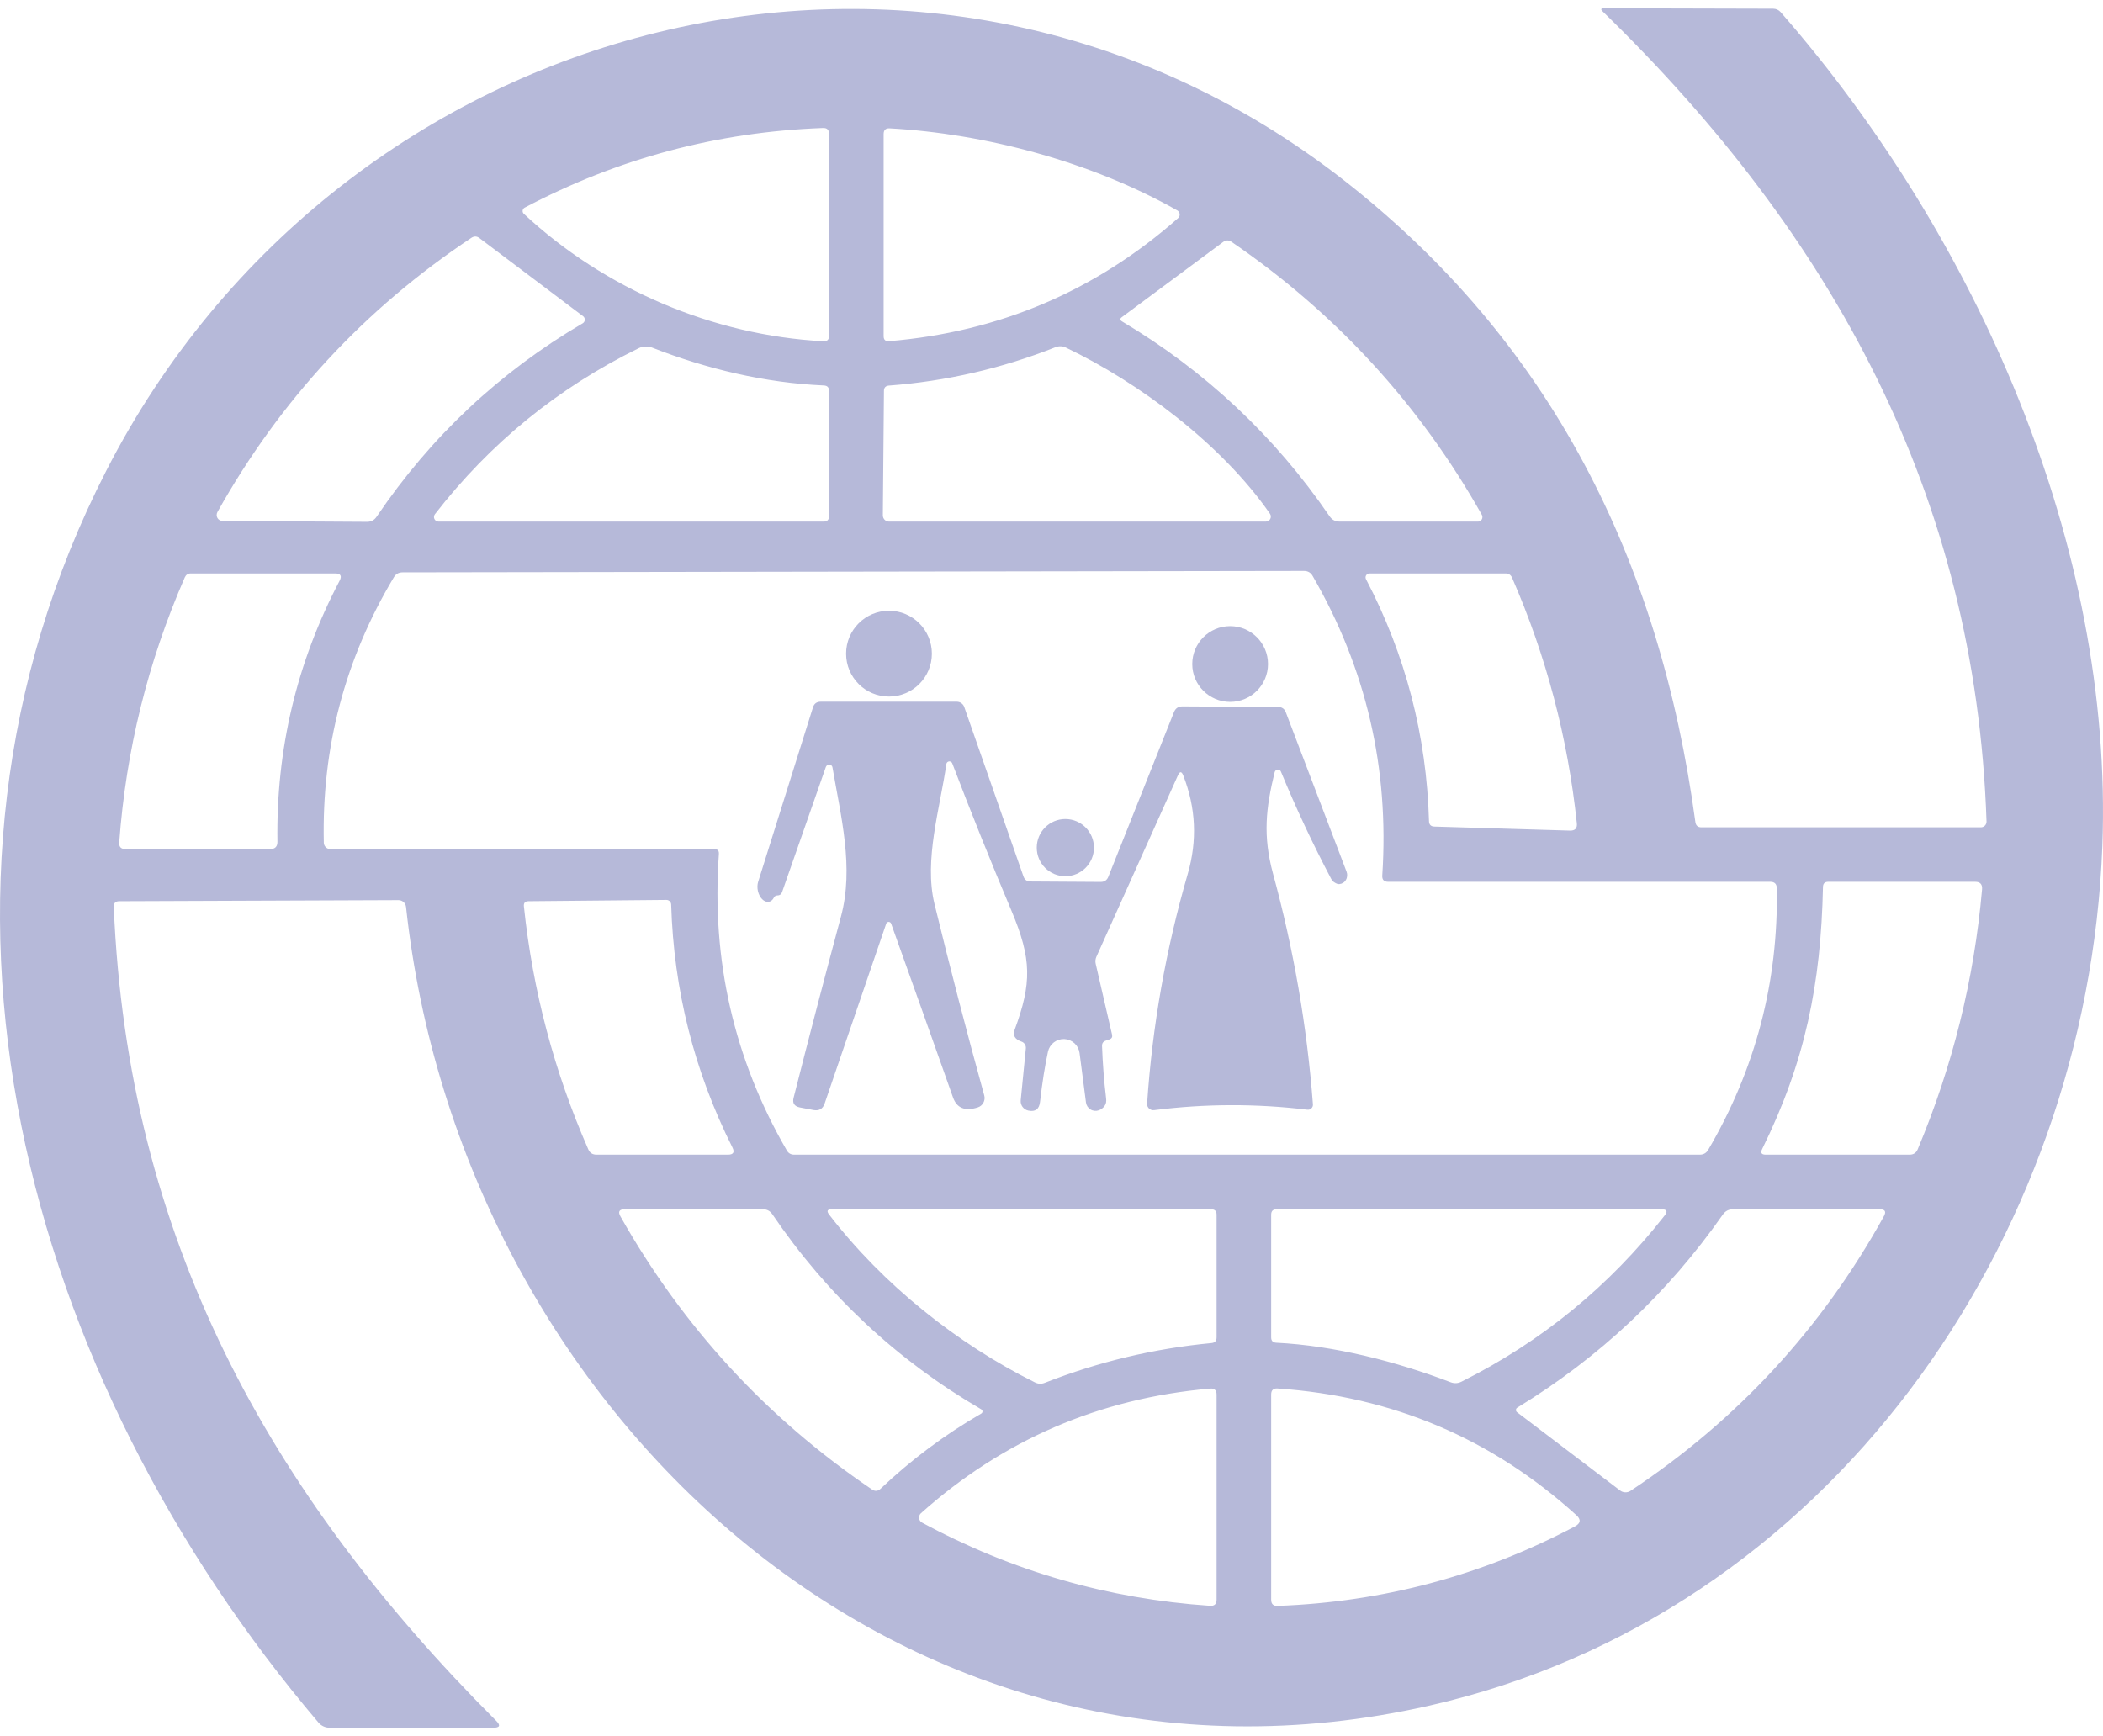 <svg width="86" height="71" viewBox="0 0 86 71" fill="none" xmlns="http://www.w3.org/2000/svg">
<path d="M81.237 33.601C80.79 20.262 74.951 9.623 65.54 0.467C65.448 0.381 65.466 0.338 65.594 0.338L72.514 0.356C72.636 0.359 72.737 0.405 72.817 0.494C80.83 9.668 86.437 22.32 85.973 34.605C85.362 50.775 74.755 66.06 58.447 69.761C36.84 74.658 18.823 57.591 16.604 37.092C16.595 37.015 16.559 36.945 16.502 36.894C16.445 36.843 16.372 36.815 16.296 36.815L4.876 36.859C4.722 36.859 4.647 36.937 4.653 37.092C5.22 50.609 10.943 61.024 20.291 70.381C20.479 70.569 20.44 70.662 20.175 70.662H13.479C13.392 70.663 13.306 70.644 13.228 70.608C13.149 70.571 13.079 70.519 13.024 70.453C1.024 56.324 -4.494 36.507 4.35 19.244C13.934 0.53 38.005 -5.872 54.965 7.378C63.411 13.98 67.871 22.864 69.331 33.623C69.351 33.766 69.433 33.837 69.576 33.837H81.004C81.035 33.837 81.066 33.831 81.094 33.819C81.123 33.807 81.149 33.79 81.17 33.768C81.192 33.746 81.209 33.72 81.22 33.691C81.232 33.662 81.237 33.632 81.237 33.601ZM21.421 8.744C24.711 11.811 29.139 13.717 33.675 13.958C33.827 13.964 33.903 13.891 33.903 13.739V5.476C33.903 5.307 33.818 5.226 33.648 5.235C29.324 5.396 25.259 6.482 21.452 8.494C21.431 8.506 21.412 8.523 21.399 8.543C21.385 8.563 21.376 8.587 21.373 8.611C21.37 8.635 21.373 8.66 21.381 8.683C21.389 8.706 21.403 8.727 21.421 8.744ZM48.144 8.606C44.626 6.61 40.264 5.463 36.38 5.249C36.217 5.24 36.135 5.318 36.135 5.485V13.748C36.135 13.897 36.209 13.966 36.358 13.954C40.864 13.576 44.803 11.899 48.175 8.923C48.199 8.903 48.217 8.878 48.229 8.849C48.24 8.82 48.245 8.789 48.242 8.758C48.239 8.727 48.228 8.697 48.211 8.67C48.194 8.644 48.171 8.621 48.144 8.606ZM9.1 21.306L15.001 21.342C15.174 21.345 15.308 21.275 15.403 21.132C17.62 17.855 20.43 15.219 23.831 13.222C23.855 13.207 23.876 13.187 23.89 13.163C23.905 13.139 23.913 13.111 23.915 13.083C23.917 13.055 23.912 13.027 23.9 13.002C23.889 12.976 23.871 12.953 23.849 12.936L19.608 9.739C19.501 9.656 19.391 9.652 19.278 9.726C14.912 12.631 11.449 16.37 8.89 20.945C8.87 20.982 8.859 21.024 8.86 21.067C8.86 21.109 8.872 21.151 8.893 21.187C8.914 21.223 8.944 21.254 8.981 21.274C9.017 21.295 9.058 21.306 9.1 21.306ZM45.885 13.146C49.298 15.178 52.127 17.835 54.371 21.114C54.469 21.26 54.606 21.333 54.782 21.333H60.438C60.47 21.334 60.502 21.326 60.529 21.31C60.557 21.294 60.58 21.271 60.597 21.243C60.613 21.215 60.622 21.183 60.622 21.15C60.622 21.117 60.614 21.085 60.599 21.056C58.051 16.538 54.639 12.817 50.362 9.891C50.246 9.811 50.13 9.814 50.014 9.9L45.876 12.972C45.792 13.034 45.795 13.092 45.885 13.146ZM33.693 15.766C31.278 15.659 28.898 15.088 26.68 14.222C26.588 14.185 26.491 14.168 26.393 14.172C26.295 14.176 26.2 14.2 26.113 14.244C22.812 15.866 20.037 18.128 17.787 21.029C17.765 21.057 17.752 21.09 17.748 21.125C17.744 21.16 17.75 21.196 17.765 21.227C17.781 21.259 17.805 21.286 17.835 21.305C17.864 21.323 17.899 21.333 17.934 21.333H33.679C33.828 21.333 33.903 21.259 33.903 21.11V15.985C33.903 15.845 33.833 15.772 33.693 15.766ZM51.934 21.012C49.956 18.159 46.563 15.637 43.59 14.217C43.525 14.185 43.454 14.166 43.381 14.163C43.308 14.16 43.235 14.173 43.166 14.199C40.972 15.068 38.699 15.592 36.345 15.771C36.217 15.783 36.151 15.852 36.148 15.98L36.103 21.079C36.103 21.146 36.13 21.211 36.177 21.259C36.224 21.306 36.287 21.333 36.353 21.333H51.764C51.801 21.333 51.838 21.323 51.87 21.304C51.902 21.284 51.928 21.257 51.946 21.224C51.963 21.191 51.971 21.153 51.969 21.116C51.967 21.078 51.955 21.043 51.934 21.012ZM56.527 35.806C56.816 31.422 55.867 27.339 53.679 23.556C53.602 23.419 53.484 23.351 53.326 23.351L16.461 23.409C16.303 23.409 16.184 23.477 16.104 23.614C14.107 26.951 13.153 30.57 13.242 34.471C13.245 34.539 13.273 34.604 13.323 34.652C13.372 34.699 13.437 34.726 13.506 34.726H29.211C29.345 34.726 29.407 34.793 29.398 34.926C29.089 39.269 30.014 43.31 32.175 47.051C32.24 47.167 32.342 47.225 32.479 47.225H69.509C69.664 47.225 69.78 47.158 69.857 47.025C71.792 43.724 72.726 40.159 72.661 36.328C72.658 36.153 72.569 36.065 72.393 36.065H56.768C56.596 36.065 56.515 35.979 56.527 35.806ZM7.559 23.61C6.048 27.068 5.153 30.683 4.876 34.453C4.862 34.635 4.946 34.726 5.131 34.726H11.05C11.25 34.726 11.348 34.624 11.345 34.422C11.289 30.645 12.135 27.09 13.885 23.757C13.992 23.555 13.931 23.453 13.702 23.453H7.8C7.687 23.453 7.607 23.506 7.559 23.61ZM58.661 33.806L64.201 33.971C64.412 33.977 64.506 33.876 64.483 33.668C64.116 30.183 63.234 26.836 61.835 23.628C61.785 23.512 61.695 23.453 61.567 23.453H56.001C55.973 23.454 55.946 23.462 55.922 23.476C55.899 23.49 55.879 23.509 55.865 23.533C55.851 23.557 55.844 23.584 55.843 23.611C55.843 23.639 55.849 23.666 55.862 23.69C57.478 26.779 58.337 30.077 58.438 33.583C58.441 33.729 58.515 33.803 58.661 33.806ZM74.549 36.275C74.464 40.239 73.826 43.417 72.063 46.993C71.985 47.148 72.033 47.225 72.206 47.225H78.094C78.249 47.225 78.357 47.154 78.42 47.011C79.851 43.603 80.729 40.059 81.054 36.377C81.072 36.169 80.978 36.065 80.772 36.065H74.763C74.624 36.065 74.552 36.135 74.549 36.275ZM27.251 36.806L21.617 36.859C21.471 36.859 21.407 36.932 21.425 37.078C21.788 40.525 22.665 43.833 24.055 47.002C24.117 47.151 24.23 47.225 24.394 47.225H29.769C29.989 47.225 30.05 47.127 29.952 46.931C28.386 43.806 27.552 40.493 27.447 36.993C27.445 36.943 27.423 36.895 27.387 36.86C27.35 36.825 27.302 36.806 27.251 36.806ZM40.126 57.64C36.676 55.629 33.828 52.968 31.581 49.658C31.489 49.525 31.363 49.458 31.202 49.458H25.55C25.321 49.458 25.263 49.557 25.376 49.757C27.933 54.283 31.36 58.004 35.657 60.917C35.785 61.004 35.904 60.993 36.014 60.886C37.264 59.701 38.635 58.678 40.126 57.815C40.142 57.806 40.155 57.794 40.164 57.778C40.174 57.763 40.178 57.745 40.178 57.727C40.178 57.709 40.174 57.692 40.164 57.677C40.155 57.661 40.142 57.649 40.126 57.64ZM33.907 49.676C36.099 52.529 39.144 54.962 42.318 56.538C42.452 56.606 42.589 56.612 42.728 56.556C44.919 55.696 47.19 55.154 49.541 54.931C49.681 54.919 49.751 54.841 49.751 54.699V49.681C49.751 49.532 49.676 49.458 49.527 49.458H34.014C33.83 49.458 33.794 49.531 33.907 49.676ZM52.193 54.917C54.554 55.033 57.099 55.685 59.322 56.533C59.474 56.59 59.621 56.582 59.764 56.511C63.041 54.871 65.81 52.606 68.072 49.717C68.209 49.544 68.167 49.458 67.947 49.458H52.206C52.057 49.458 51.983 49.532 51.983 49.681V54.699C51.983 54.838 52.053 54.911 52.193 54.917ZM62.036 57.757L66.255 60.962C66.315 61.008 66.388 61.033 66.464 61.036C66.54 61.038 66.615 61.017 66.679 60.975C71.048 58.079 74.502 54.335 77.04 49.743C77.144 49.553 77.088 49.458 76.871 49.458H70.871C70.695 49.458 70.557 49.529 70.456 49.672C68.2 52.895 65.396 55.529 62.045 57.574C62.03 57.583 62.017 57.596 62.008 57.612C61.999 57.627 61.994 57.645 61.993 57.663C61.992 57.681 61.995 57.699 62.003 57.715C62.01 57.731 62.022 57.745 62.036 57.757ZM37.706 62.274C41.382 64.259 45.307 65.393 49.483 65.676C49.661 65.688 49.751 65.606 49.751 65.43V57.038C49.751 56.859 49.663 56.777 49.487 56.792C44.964 57.188 41.022 58.887 37.661 61.89C37.633 61.916 37.612 61.947 37.598 61.983C37.585 62.018 37.58 62.056 37.584 62.094C37.589 62.132 37.602 62.167 37.623 62.199C37.645 62.23 37.673 62.256 37.706 62.274ZM64.46 61.966C61.008 58.835 56.937 57.109 52.246 56.788C52.071 56.776 51.983 56.858 51.983 57.033V65.426C51.983 65.602 52.069 65.686 52.242 65.68C56.548 65.523 60.602 64.439 64.402 62.431C64.643 62.303 64.662 62.148 64.46 61.966Z" fill="#B6B9D9"/>
<path d="M36.354 28.489C37.323 28.489 38.108 27.704 38.108 26.735C38.108 25.766 37.323 24.98 36.354 24.98C35.385 24.98 34.6 25.766 34.6 26.735C34.6 27.704 35.385 28.489 36.354 28.489Z" fill="#B6B9D9"/>
<path d="M50.305 28.707C51.16 28.707 51.854 28.014 51.854 27.159C51.854 26.303 51.16 25.609 50.305 25.609C49.449 25.609 48.756 26.303 48.756 27.159C48.756 28.014 49.449 28.707 50.305 28.707Z" fill="#B6B9D9"/>
<path d="M42.138 36.052L45.004 36.07C45.162 36.073 45.269 36.001 45.326 35.855L48.009 29.123C48.071 28.969 48.186 28.891 48.352 28.891L52.267 28.913C52.425 28.916 52.531 28.991 52.584 29.137L55.066 35.65C55.087 35.705 55.096 35.764 55.091 35.822C55.087 35.88 55.07 35.936 55.041 35.985C55.013 36.035 54.974 36.076 54.927 36.106C54.88 36.136 54.827 36.154 54.772 36.159C54.715 36.165 54.647 36.141 54.566 36.087C54.513 36.055 54.468 36.004 54.433 35.936C53.677 34.501 52.994 33.043 52.383 31.561C52.373 31.534 52.355 31.511 52.331 31.496C52.306 31.481 52.278 31.474 52.249 31.476C52.22 31.479 52.192 31.491 52.17 31.51C52.148 31.529 52.132 31.555 52.125 31.583C51.767 33.052 51.638 34.177 52.058 35.73C52.906 38.84 53.45 41.986 53.691 45.168C53.694 45.198 53.689 45.228 53.678 45.256C53.668 45.284 53.651 45.309 53.629 45.33C53.607 45.351 53.581 45.367 53.553 45.377C53.524 45.386 53.494 45.39 53.464 45.386C51.372 45.133 49.282 45.139 47.196 45.404C47.158 45.409 47.12 45.405 47.084 45.394C47.048 45.382 47.016 45.363 46.988 45.337C46.961 45.312 46.94 45.28 46.926 45.245C46.913 45.211 46.907 45.173 46.91 45.136C47.122 41.967 47.675 38.836 48.571 35.744C48.967 34.381 48.906 33.038 48.388 31.717C48.32 31.541 48.247 31.54 48.169 31.713L44.834 39.136C44.794 39.226 44.785 39.327 44.808 39.422L45.477 42.319C45.498 42.415 45.462 42.479 45.37 42.511L45.223 42.561C45.113 42.596 45.061 42.672 45.067 42.788C45.093 43.502 45.148 44.209 45.232 44.909C45.25 45.043 45.232 45.147 45.178 45.221C45.116 45.31 45.035 45.373 44.937 45.409C44.882 45.429 44.822 45.437 44.764 45.432C44.705 45.426 44.648 45.408 44.597 45.377C44.547 45.347 44.504 45.305 44.471 45.256C44.439 45.206 44.418 45.15 44.41 45.092L44.147 43.065C44.127 42.913 44.053 42.772 43.94 42.669C43.826 42.565 43.68 42.504 43.526 42.497C43.373 42.49 43.221 42.538 43.099 42.631C42.977 42.724 42.891 42.857 42.857 43.007C42.732 43.581 42.623 44.267 42.531 45.065C42.498 45.363 42.339 45.482 42.053 45.422C41.959 45.403 41.875 45.349 41.817 45.272C41.759 45.194 41.732 45.099 41.741 45.002L41.951 42.882C41.957 42.821 41.943 42.76 41.91 42.709C41.878 42.658 41.829 42.62 41.772 42.601C41.504 42.508 41.41 42.349 41.491 42.123C42.196 40.212 42.196 39.226 41.366 37.257C40.518 35.245 39.71 33.233 38.942 31.221C38.932 31.195 38.914 31.173 38.89 31.159C38.866 31.144 38.839 31.138 38.811 31.141C38.783 31.144 38.757 31.156 38.737 31.176C38.717 31.195 38.704 31.221 38.701 31.248C38.442 33.056 37.777 35.172 38.214 36.967C38.857 39.607 39.535 42.218 40.25 44.802C40.278 44.902 40.265 45.01 40.215 45.101C40.165 45.193 40.082 45.262 39.982 45.293C39.464 45.456 39.128 45.321 38.973 44.886C38.128 42.494 37.284 40.123 36.442 37.775C36.434 37.754 36.42 37.737 36.403 37.724C36.385 37.712 36.363 37.705 36.341 37.705C36.319 37.705 36.298 37.712 36.28 37.724C36.262 37.737 36.248 37.754 36.241 37.775L33.723 45.132C33.649 45.352 33.497 45.441 33.268 45.4L32.71 45.293C32.481 45.248 32.396 45.114 32.455 44.891C33.083 42.418 33.728 39.952 34.388 37.494C34.933 35.48 34.384 33.387 34.044 31.391C34.041 31.36 34.026 31.332 34.004 31.31C33.981 31.289 33.952 31.276 33.921 31.273C33.889 31.271 33.858 31.279 33.831 31.296C33.804 31.313 33.783 31.339 33.772 31.369L31.978 36.498C31.964 36.536 31.939 36.568 31.907 36.591C31.874 36.613 31.834 36.624 31.795 36.623C31.726 36.623 31.677 36.653 31.647 36.712C31.597 36.812 31.52 36.873 31.432 36.885C31.343 36.897 31.249 36.858 31.168 36.777C31.087 36.696 31.025 36.577 30.995 36.446C30.965 36.314 30.968 36.178 31.004 36.065L33.245 28.931C33.293 28.777 33.399 28.699 33.562 28.699H39.129C39.196 28.7 39.261 28.721 39.315 28.76C39.37 28.799 39.411 28.854 39.433 28.918L41.852 35.842C41.9 35.982 41.995 36.052 42.138 36.052Z" fill="#B6B9D9"/>
<path d="M43.566 35.837C44.212 35.837 44.736 35.314 44.736 34.668C44.736 34.022 44.212 33.498 43.566 33.498C42.92 33.498 42.397 34.022 42.397 34.668C42.397 35.314 42.92 35.837 43.566 35.837Z" fill="#B6B9D9"/>
</svg>
